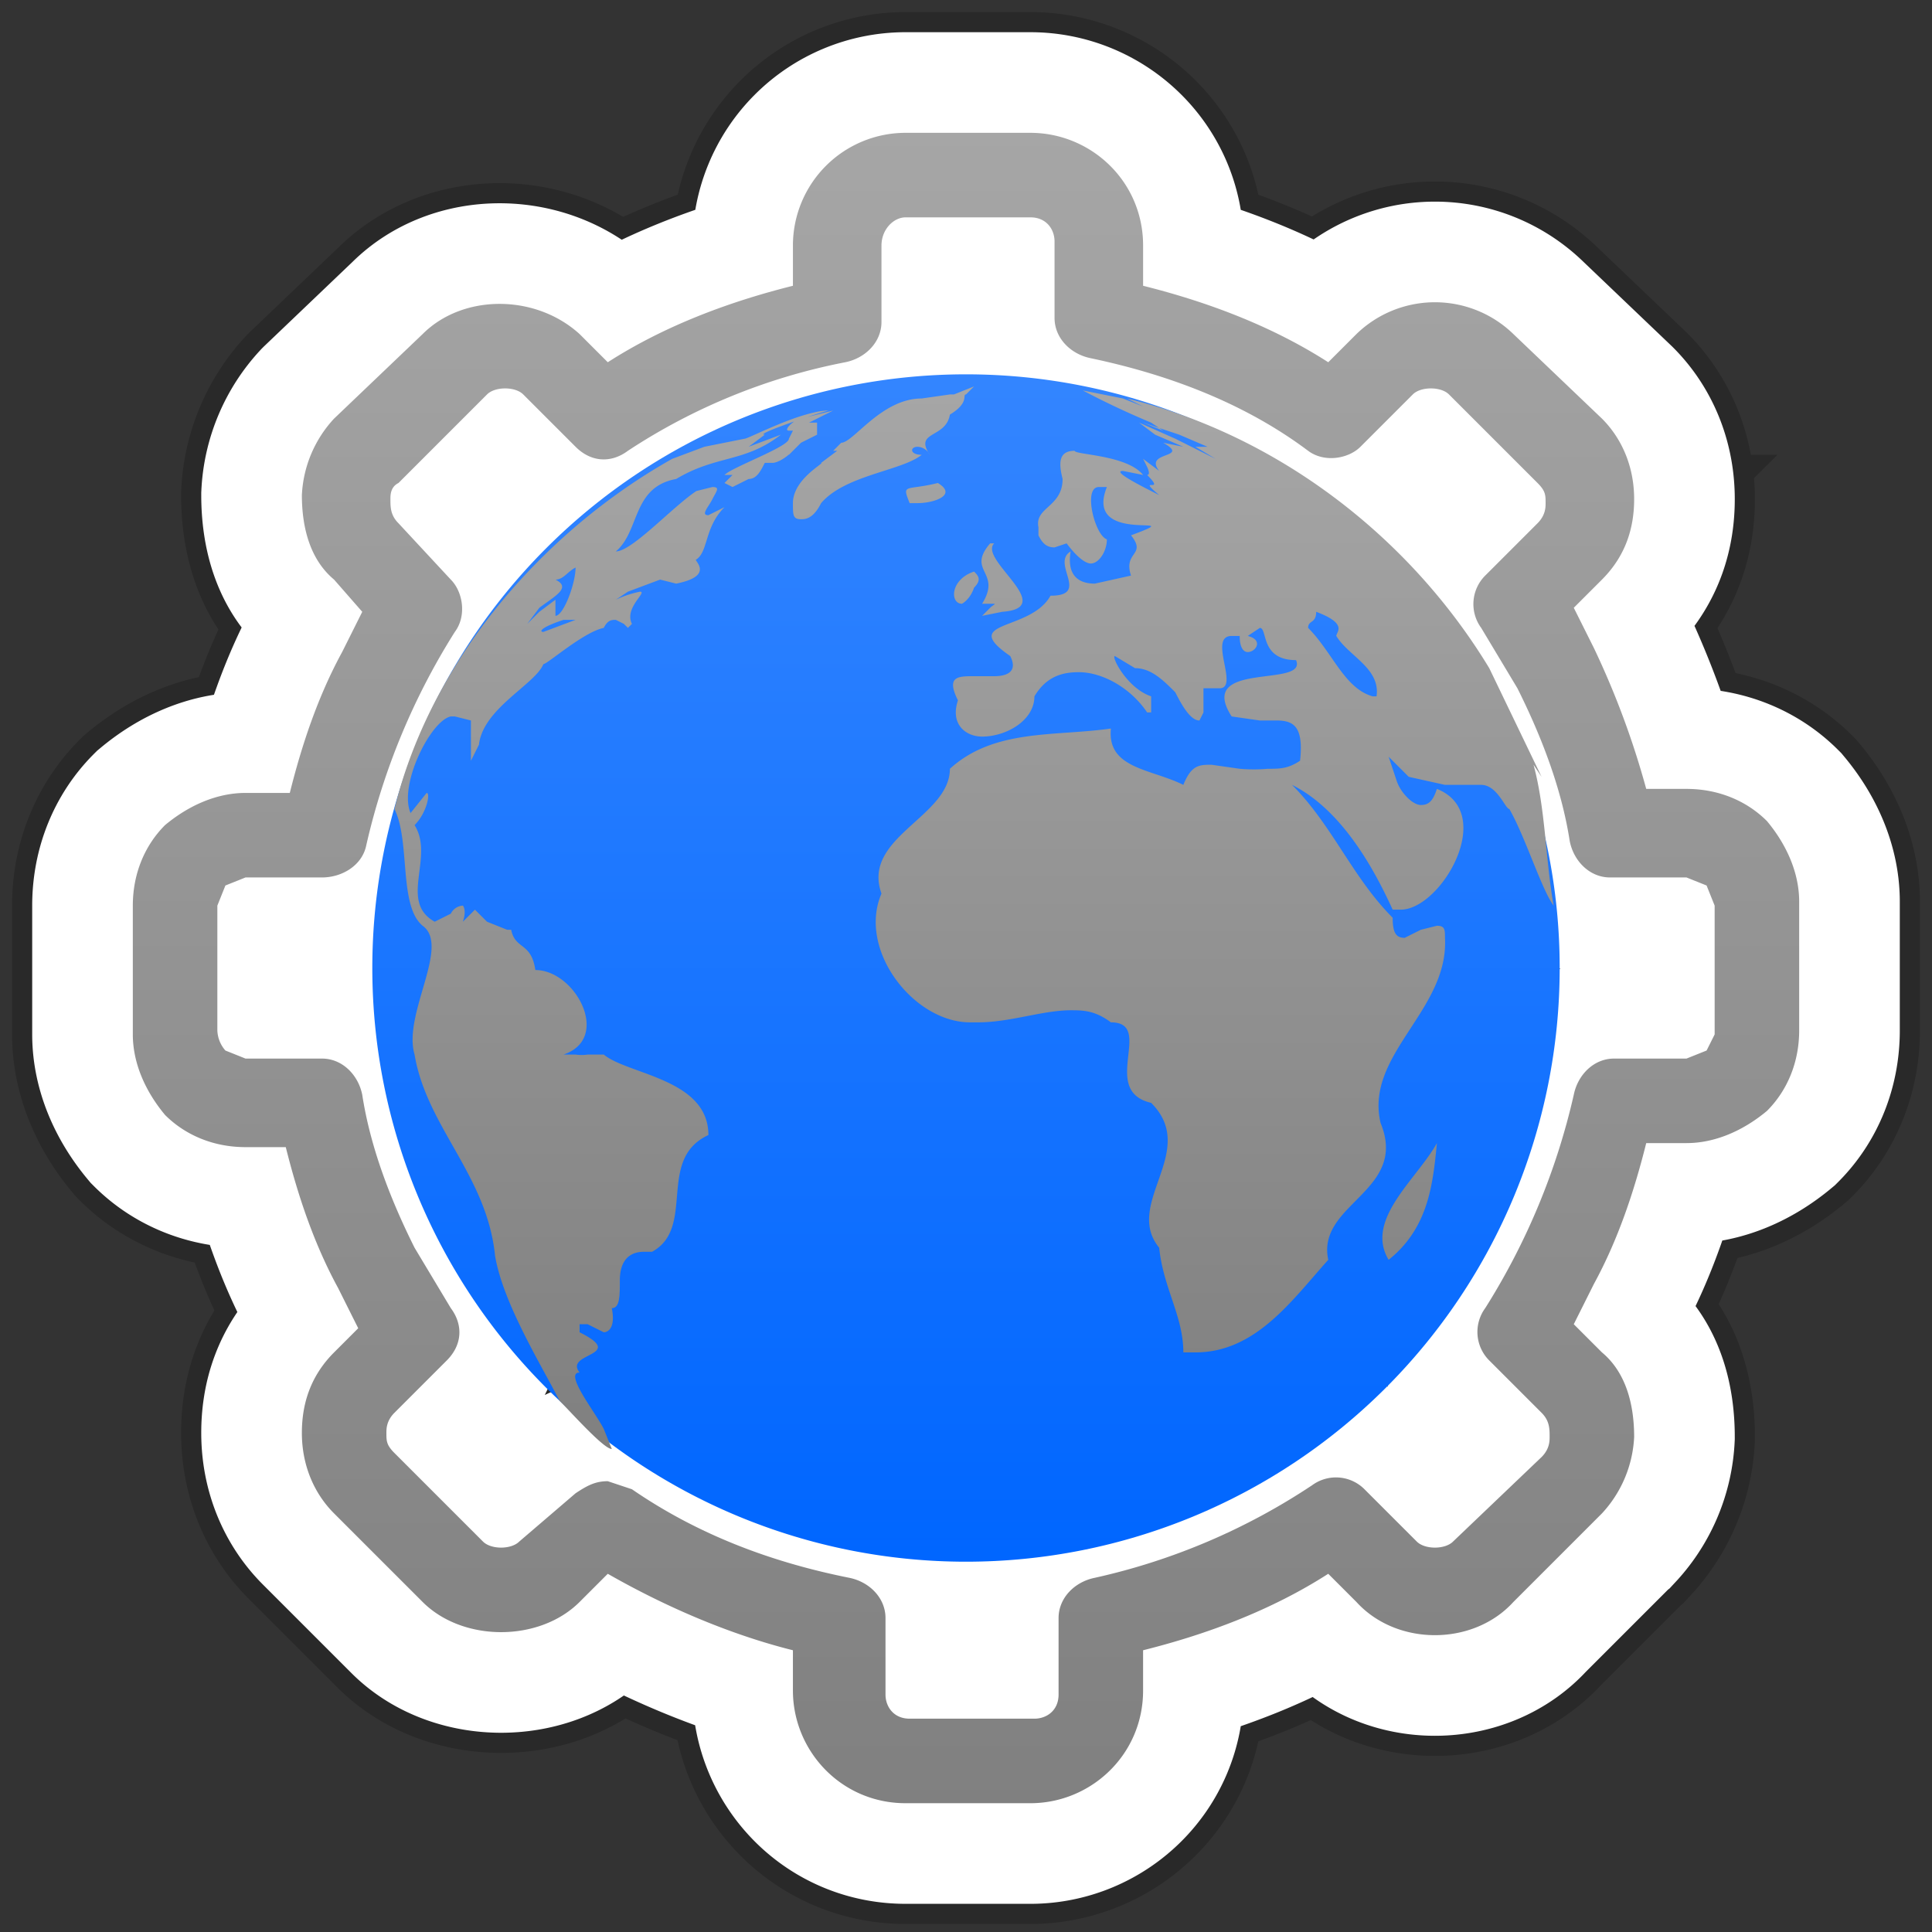 <svg xmlns="http://www.w3.org/2000/svg" xmlns:xlink="http://www.w3.org/1999/xlink" width="48" height="48">
	<rect width="100%" height="100%" fill="#333333" stroke="none"/>
	<defs>
		<linearGradient id="c" x1="0" x2="0" y1="0" y2="1">
			<stop offset="0%" stop-color="#A6A6A6"/>
			<stop offset="100%" stop-color="#808080"/>
		</linearGradient>
		<linearGradient id="d" x1="0" x2="0" y1="0" y2="1">
			<stop offset="0%" stop-color="#3385FF"/>
			<stop offset="100%" stop-color="#0066FF"/>
		</linearGradient>
		<path id="a" d="M7.2 19.7H6.1c-.7 0-1.4.3-2 .8-.5.5-.8 1.2-.8 2v3.2c0 .7.3 1.4.8 2 .5.5 1.2.8 2 .8h1c.3 1.2.7 2.4 1.3 3.5l.5 1-.6.6c-.6.6-.8 1.3-.8 2 0 .8.3 1.5.8 2l2.2 2.2c1 1 2.9 1 3.9 0l.7-.7c1.4.8 3 1.5 4.6 1.9v1c0 1.5 1.2 2.8 2.8 2.8h3.1c1.5 0 2.8-1.2 2.8-2.8v-1c1.6-.4 3.2-1 4.6-1.9l.7.7c1 1.1 2.9 1.1 3.9 0l2.2-2.2a3 3 0 0 0 .8-1.9c0-.8-.2-1.6-.8-2.1l-.7-.7.5-1c.6-1.1 1-2.3 1.3-3.5h1c.7 0 1.4-.3 2-.8.5-.5.8-1.2.8-2v-3.2c0-.7-.3-1.4-.8-2-.5-.5-1.2-.8-2-.8h-1a21 21 0 0 0-1.3-3.5l-.5-1 .7-.7c.6-.6.8-1.3.8-2 0-.8-.3-1.5-.8-2l-2.2-2.1a2.8 2.8 0 0 0-3.9 0L33 9c-1.4-.9-3-1.5-4.6-1.9v-1c0-1.6-1.3-2.8-2.8-2.8h-3.1a2.8 2.8 0 0 0-2.8 2.8v1c-1.6.4-3.2 1-4.6 1.9l-.7-.7c-1.1-1-2.9-1-3.9 0l-2.2 2.1a3 3 0 0 0-.8 1.9c0 .8.2 1.6.8 2.1l.7.8-.5 1c-.6 1.1-1 2.3-1.3 3.5zM9.1 21a17 17 0 0 1 2.2-5.3c.3-.4.2-1-.1-1.3L9.9 13c-.2-.2-.2-.4-.2-.6 0-.1 0-.3.2-.4l2.2-2.2c.2-.2.7-.2.9 0l1.3 1.3c.4.4.9.4 1.3.1A15 15 0 0 1 21 9c.5-.1.9-.5.9-1V6.1c0-.4.3-.7.6-.7h3.1c.4 0 .6.3.6.6v1.9c0 .5.4.9.9 1 1.9.4 3.8 1.1 5.4 2.3.4.3 1 .2 1.3-.1l1.3-1.3c.2-.2.7-.2.9 0l2.2 2.2c.2.2.2.3.2.5 0 .1 0 .3-.2.5l-1.3 1.3a1 1 0 0 0-.1 1.3l.9 1.5c.6 1.2 1.1 2.5 1.3 3.8.1.5.5.9 1 .9h1.9l.5.2.2.5v3.2l-.2.4-.5.2h-1.8c-.5 0-.9.4-1 .9a17 17 0 0 1-2.2 5.3 1 1 0 0 0 .1 1.3l1.3 1.3c.2.2.2.4.2.6 0 .1 0 .3-.2.5l-2.2 2.1c-.2.2-.7.2-.9 0L33.9 37a1 1 0 0 0-1.3-.1 16 16 0 0 1-5.4 2.3c-.5.1-.9.5-.9 1v1.9c0 .4-.3.6-.6.6h-3.1c-.4 0-.6-.3-.6-.6v-1.9c0-.5-.4-.9-.9-1-2-.4-3.8-1.1-5.4-2.2l-.6-.2c-.3 0-.5.1-.8.3l-1.4 1.2c-.2.2-.7.2-.9 0l-2.2-2.2c-.2-.2-.2-.3-.2-.5 0-.1 0-.3.2-.5l1.3-1.3c.4-.4.4-.9.1-1.3l-.9-1.5c-.6-1.2-1.1-2.5-1.3-3.8-.1-.5-.5-.9-1-.9H6.1l-.5-.2a.8.8 0 0 1-.2-.5v-3.1l.2-.5.5-.2H8c.5 0 1-.3 1.1-.8z"/>
		<path id="b" d="M22.8 11.1s.2 0 .3.2c-.4-.6.4-.4.5-1 .5-.3.3-.5.4-.5l.2-.2-.5.2h-.1l-.7.1c-1 0-1.7 1.1-2 1.1l-.2.2h.1l-.4.3c.1 0-.7.4-.7 1 0 .3 0 .4.2.4.1 0 .3 0 .5-.4.6-.7 2-.8 2.5-1.2-.3 0-.3-.2-.1-.2zm-3.2.2.1-.1.2-.2.4-.2v-.3h.1-.3l.6-.3-.8.2.6-.2h.1c-.7 0-1.2.5-1 .5h.1l-.1.2c0 .2-1.4.7-1.6.9h.2l-.2.2.2.1.4-.2c.2 0 .3-.2.4-.4h.2s.2 0 .5-.3h-.1zM18 12.6l-.4.2c-.2 0 0-.2.1-.4s.2-.3 0-.3l-.4.1c-.6.4-1.6 1.5-2 1.5.6-.5.4-1.6 1.5-1.8 1-.6 1.7-.4 2.6-1.1l-.8.3.4-.3c-.3 0 1.5-.6 1.6-.6-.7 0-2 .7-2.1.7l-1 .2-.8.3c-3.2 1.8-6 5-6.9 8.7.4.8.1 2.4.7 2.9.7.5-.5 2.2-.2 3.2.3 1.8 1.8 3 2 5 .2 1.2 1.2 2.8 1.6 3.6.3.3 1.1 1.2 1.3 1.2l-.2-.5c-.2-.4-1-1.4-.6-1.4-.4-.5 1.2-.4 0-1v-.2h.2l.4.2c.1 0 .3-.1.2-.6.2 0 .2-.3.2-.7 0-.3.1-.7.6-.7h.2c1.1-.6.1-2.3 1.4-2.9 0-1.4-2-1.5-2.6-2h-.4a1 1 0 0 1-.3 0H14c1.2-.4.3-2.1-.7-2.1-.1-.7-.5-.5-.6-1h-.1l-.5-.2-.3-.3-.3.3c.1-.3 0-.4 0-.4s-.2 0-.3.2l-.4.2c-.9-.5 0-1.6-.5-2.4.3-.3.4-.8.3-.8l-.4.5c-.3-.7.5-2.3 1-2.4h.1l.4.1v1l.2-.4c.1-.9 1.4-1.5 1.6-2 .1 0 1-.8 1.5-.9.1-.2.2-.2.3-.2l.2.1.1.1.1-.1c-.2-.4.4-.8.2-.8a2.6 2.6 0 0 0-.6.2l.3-.2.8-.3.4.1c1-.2.4-.6.5-.6.3-.2.2-.8.7-1.3zm-4.9 2.9.3-.4c.4-.3.8-.5.4-.7.2 0 .3-.2.5-.3 0 .4-.3 1.2-.5 1.2v-.4l-.4.3-.3.3zm.4.2c-.1 0-.1-.1.5-.3h.3l-.8.3zm11-.7h.1c.2 0 .1 0 0 .1l-.2.2.5-.1c1.4-.1-.6-1.3-.2-1.7h-.1c-.6.7.3.7-.2 1.5zm-.6 0s.2-.1.3-.4c.2-.2.1-.3 0-.4-.6.2-.6.8-.3.8zm4.8 2.2h.1-.1zm9.4 1.8.2.3-1.3-2.7c-2-3.3-5.3-5.8-9-6.7-.2 0 0 0 0 0l.4.2-.5-.2-1-.2a21 21 0 0 0 1.7.8l.3.2-.5-.2.9.3.7.3h-.3l.5.3-1-.5-.9-.4.4.3.7.3-.5-.1c.7.4-.5.2-.1.7l-.4-.3.1.2s.1.2 0 .2c.5.5-.3 0 .3.5-.4-.2-1.2-.6-.9-.6l.5.1c-.4-.5-1.7-.5-1.7-.6-.4 0-.4.3-.3.7 0 .7-.7.7-.6 1.2v.2c.1.2.2.3.4.3l.3-.1c.3.4.5.5.6.5.2 0 .4-.3.4-.6-.3-.1-.6-1.3-.2-1.3h.2c-.6 1.5 2.2.6.6 1.2.4.5-.2.4 0 1l-.9.2c-.4 0-.7-.2-.6-.8-.5.3.5 1.1-.5 1.1-.5.9-2.3.6-1 1.5.2.4-.1.5-.4.5h-.5c-.4 0-.7 0-.4.6-.2.6.2.9.6.9.6 0 1.3-.4 1.3-1 .3-.5.7-.6 1.1-.6.6 0 1.3.4 1.7 1h.1v-.4c-.6-.2-1-1-.9-1l.5.3c.4 0 .7.3 1 .6.2.4.4.7.6.7l.1-.2v-.6h.4c.5 0-.3-1.3.3-1.3h.2c0 .3.1.4.2.4.2 0 .4-.3 0-.4l.3-.2c.2 0 0 .8.9.8.3.7-2.5 0-1.6 1.4l.7.1h.4c.4 0 .7.1.6 1-.3.2-.5.2-.8.2a4 4 0 0 1-.7 0l-.7-.1c-.3 0-.5 0-.7.5-.8-.4-1.9-.4-1.8-1.4-1.4.2-2.9 0-4 1 0 1.2-2.2 1.7-1.7 3.1-.6 1.4.8 3.2 2.2 3.2h.2c.8 0 1.6-.3 2.3-.3.3 0 .6 0 1 .3 1.1 0-.3 1.7 1 2 1.2 1.2-.7 2.5.2 3.6.1 1 .6 1.7.6 2.6h.3c1.5 0 2.4-1.3 3.3-2.3-.3-1.4 2-1.7 1.3-3.4-.4-1.7 1.7-2.8 1.6-4.6 0-.2 0-.3-.2-.3l-.4.1-.4.2c-.2 0-.3-.1-.3-.5-1-1-1.5-2.3-2.5-3.3 1.2.6 2 2 2.5 3.1h.2c1 0 2.4-2.4.9-3-.1.3-.2.4-.4.4s-.5-.3-.6-.6l-.2-.6.5.5.9.2h.9c.4 0 .6.6.7.6.4.7.8 2 1.1 2.4-.2-1.1-.2-2.4-.5-3.5zm-4-1.7c-.7-.2-1-1.1-1.6-1.7 0-.2.2-.1.2-.4.8.3.5.5.5.6.3.5 1.1.8 1 1.5zM23.3 12c-.8.2-.9 0-.7.5h.2c.4 0 1-.2.5-.5zm11.2 19.3c1-.8 1.1-1.9 1.2-2.9-.5.9-1.8 1.9-1.2 2.9zM30 17.7z"/>
		<path id="e" d="M24 9.3a1 1 0 0 0 0 29.5 1 1 0 0 0 0-29.5"/>
	</defs>
	<use xlink:href="#a" fill="none" stroke="#000" stroke-width="6" stroke-opacity=".2"/>
	<use xlink:href="#a" fill="none" stroke="#FFF" stroke-width="5"/>
	<use xlink:href="#e" fill="url(#d)"/>
	<use xlink:href="#a" fill="url(#c)"/>
	<use xlink:href="#b" fill="url(#c)"/>
</svg>